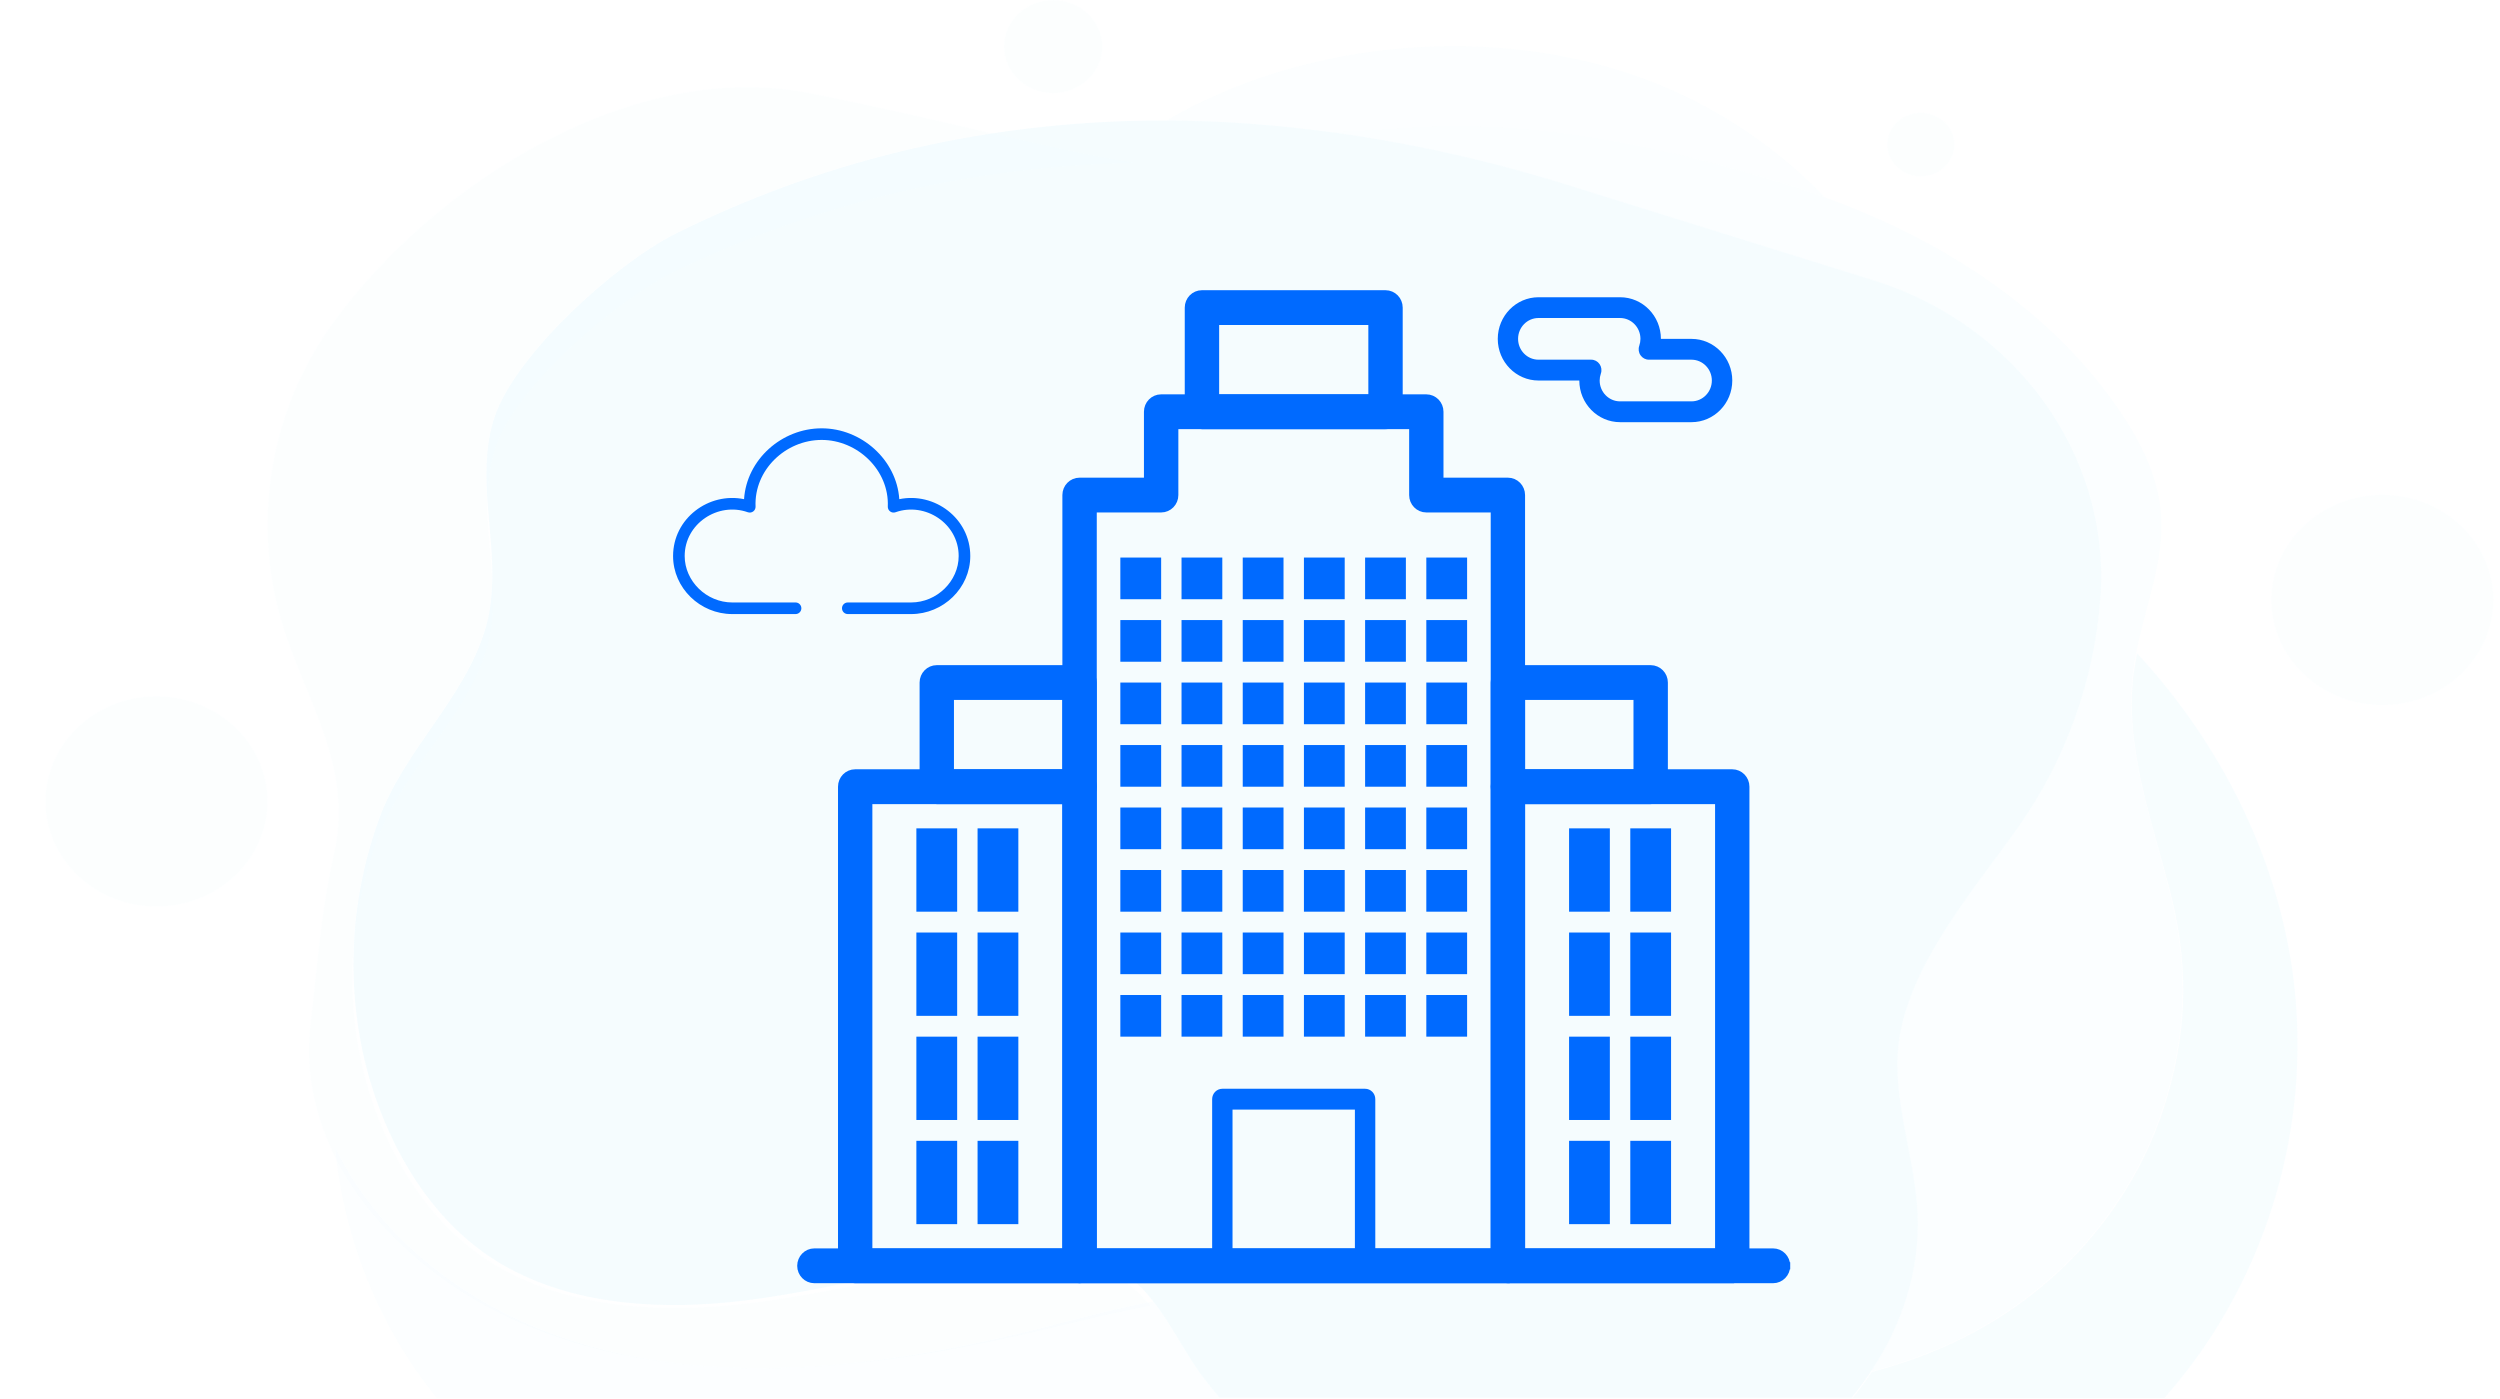 <svg width="286" height="160" viewBox="0 0 286 160" fill="none" xmlns="http://www.w3.org/2000/svg">
<g opacity="0.34">
<g opacity="0.34">
<g opacity="0.6">
<path opacity="0.6" d="M248.48 102.896C250.467 111.167 250.136 118.771 247.486 126.885C244.173 137.038 236.72 146.484 226.036 152.286C222.309 154.324 218.293 155.853 214.11 156.95C213.448 157.97 212.702 158.989 211.916 159.929H247.61C256.679 149.699 261.896 136.567 262.725 123.24C262.932 119.634 262.849 115.988 262.435 112.421C260.778 98.506 254.236 85.257 244.463 74.712C244.339 75.457 244.215 76.202 244.09 76.947C242.972 85.805 246.409 94.39 248.48 102.896Z" fill="#53D0F7"/>
</g>
<g opacity="0.41">
<path opacity="0.41" d="M137.915 157.891C135.803 155.147 134.189 151.659 131.952 148.875C127.19 149.777 122.511 151.11 117.749 152.286C108.018 154.638 97.997 156.402 87.976 156.519C76.837 156.676 65.449 154.638 55.76 149.189C48.347 145.034 41.846 138.723 38.326 131.197C39.32 141.585 43.295 151.737 50.004 159.969H139.613C138.992 159.263 138.454 158.597 137.915 157.891Z" fill="#53D0F7"/>
</g>
<g opacity="0.41">
<path opacity="0.41" d="M152.038 15.091C154.73 15.013 157.67 14.856 160.858 14.621C175.683 13.563 190.383 16.777 204.628 21.167C205.994 21.598 207.361 22.069 208.727 22.539C202.599 16.15 194.772 11.171 186.159 8.349C169.099 2.744 148.436 4.978 133.446 13.798C139.616 13.837 145.827 14.268 152.038 15.091Z" fill="#53D0F7"/>
</g>
<g opacity="0.35">
<path opacity="0.35" d="M55.389 149.307C65.079 154.598 76.425 156.637 87.564 156.558C97.585 156.48 107.648 154.834 117.379 152.599C122.141 151.502 126.861 150.247 131.624 149.385C129.677 146.994 127.276 145.112 123.714 144.72C109.884 143.153 95.349 148.562 81.601 149.463C72.367 150.091 62.553 148.875 55.058 143.662C50.213 140.252 46.693 135.391 44.25 130.139C39.24 119.242 39.116 106.737 43.339 95.566C46.197 88.04 53.153 82.277 55.555 74.594C57.584 68.166 55.224 61.463 55.886 54.995C56.011 53.663 56.3 52.369 56.714 51.075C59.075 44.177 70.504 34.22 77.502 30.888C94.272 22.892 111.789 19.011 129.677 18.619C119.532 17.012 109.925 14.111 92.906 10.701C72.74 6.546 50.006 20.579 38.08 36.925C36.88 38.61 35.803 40.335 34.892 42.138C30.751 50.252 29.591 59.621 31.496 68.401C33.732 78.71 40.689 86.668 38.205 97.643C36.672 104.346 36.3 110.539 35.513 117.164C34.892 122.338 35.927 127.277 38.039 131.785C41.517 139.076 48.019 145.23 55.389 149.307Z" fill="#53D0F7"/>
</g>
<g opacity="0.47">
<path opacity="0.47" d="M160.857 14.621C157.669 14.856 154.77 15.013 152.037 15.091C161.23 16.307 170.506 18.423 179.74 21.285L214.317 32.064C230.59 37.121 241.357 51.859 240.322 68.048C240.322 68.166 240.322 68.244 240.28 68.362C239.618 77.73 236.346 86.942 230.88 94.625C225.953 101.602 219.12 109.403 217.422 117.987C216.056 124.808 218.996 131.707 219.369 138.645C219.7 145.23 217.629 151.502 214.027 156.911C218.209 155.814 222.226 154.285 225.953 152.247C236.595 146.445 244.09 136.998 247.402 126.846C250.053 118.732 250.384 111.127 248.396 102.857C246.367 94.351 242.93 85.766 244.007 76.907C244.09 76.162 244.214 75.418 244.38 74.673C245.415 69.264 247.692 64.011 247.195 58.562C246.823 54.447 244.918 50.566 242.558 47.117C234.773 35.553 222.267 27.439 208.644 22.539C207.277 22.069 205.911 21.598 204.544 21.167C190.382 16.777 175.682 13.563 160.857 14.621Z" fill="#53D0F7"/>
</g>
<g opacity="0.7">
<path opacity="0.7" d="M56.589 47.705C56.134 49.037 55.885 50.409 55.761 51.781C55.14 58.484 57.5 65.383 55.513 72.007C53.111 79.965 46.196 85.884 43.38 93.684C39.197 105.209 39.404 118.105 44.456 129.355C46.9 134.764 50.461 139.781 55.306 143.27C62.801 148.64 72.615 149.816 81.849 149.111C95.597 148.092 110.09 142.447 123.92 144.015C127.482 144.407 129.925 146.328 131.871 148.797C134.107 151.58 135.722 155.069 137.834 157.813C138.372 158.518 138.952 159.224 139.532 159.89H211.832C212.619 158.91 213.364 157.93 214.027 156.911C217.629 151.502 219.7 145.23 219.368 138.645C218.996 131.707 216.056 124.808 217.422 117.987C219.12 109.442 225.952 101.602 230.88 94.625C236.346 86.903 239.617 77.73 240.28 68.362C240.28 68.244 240.28 68.166 240.321 68.048C241.315 51.859 230.549 37.121 214.317 32.064L179.74 21.285C170.464 18.384 161.23 16.306 152.037 15.091C145.826 14.268 139.615 13.798 133.445 13.798C132.078 13.798 130.753 13.798 129.386 13.837C111.539 14.347 94.023 18.423 77.294 26.733C70.296 30.261 58.95 40.61 56.589 47.705Z" fill="#53D0F7"/>
</g>
<g opacity="0.35">
<path opacity="0.35" d="M120.483 10.662C123.593 10.662 126.115 8.275 126.115 5.331C126.115 2.387 123.593 0 120.483 0C117.373 0 114.851 2.387 114.851 5.331C114.851 8.275 117.373 10.662 120.483 10.662Z" fill="#53D0F7"/>
</g>
<g opacity="0.35">
<path opacity="0.35" d="M272.539 80.67C279.56 80.67 285.251 75.283 285.251 68.636C285.251 61.99 279.56 56.602 272.539 56.602C265.518 56.602 259.826 61.99 259.826 68.636C259.826 75.283 265.518 80.67 272.539 80.67Z" fill="#53D0F7"/>
</g>
<g opacity="0.35">
<path opacity="0.35" d="M26.025 100.94C31.426 96.693 32.167 89.106 27.68 83.994C23.194 78.881 15.179 78.18 9.779 82.427C4.378 86.674 3.637 94.261 8.123 99.373C12.61 104.485 20.625 105.187 26.025 100.94Z" fill="#53D0F7"/>
</g>
<g opacity="0.35">
<path opacity="0.35" d="M219.741 20.187C221.867 20.187 223.592 18.555 223.592 16.542C223.592 14.528 221.867 12.896 219.741 12.896C217.614 12.896 215.89 14.528 215.89 16.542C215.89 18.555 217.614 20.187 219.741 20.187Z" fill="#53D0F7"/>
</g>
</g>
</g>
<path d="M104.227 70.25H96.988C96.622 70.25 96.324 69.953 96.324 69.586C96.324 69.219 96.622 68.922 96.988 68.922H104.227C107.178 68.922 109.672 66.489 109.672 63.609C109.672 59.88 105.838 57.399 102.449 58.601C102.241 58.675 102.01 58.641 101.833 58.51C101.655 58.379 101.554 58.168 101.564 57.947C101.739 53.789 98.101 50.328 94 50.328C89.868 50.328 86.259 53.765 86.436 57.947C86.446 58.168 86.345 58.379 86.167 58.51C85.99 58.641 85.759 58.675 85.551 58.601C82.137 57.39 78.328 59.903 78.328 63.609C78.328 66.489 80.822 68.922 83.773 68.922H91.012C91.378 68.922 91.676 69.219 91.676 69.586C91.676 69.953 91.378 70.25 91.012 70.25H83.773C80.088 70.25 77 67.267 77 63.609C77 59.303 81.081 56.272 85.12 57.105C85.419 52.568 89.43 49 94 49C98.533 49 102.574 52.58 102.879 57.105C106.915 56.272 111 59.301 111 63.609C111 67.265 107.914 70.25 104.227 70.25Z" fill="#006AFF"/>
<path d="M123.502 146.4H172.502L173.667 144.806H174.067V144.806V56.635C174.067 55.765 173.374 55.045 172.502 55.045H164.734V47.103C164.734 46.233 164.041 45.513 163.168 45.513H132.836C131.96 45.513 131.267 46.232 131.267 47.103V55.045H123.502C122.629 55.045 121.936 55.765 121.936 56.635V144.81C121.936 145.68 122.629 146.4 123.502 146.4ZM170.937 143.216H125.071V58.225H132.839C133.711 58.225 134.404 57.505 134.404 56.635V48.693H161.606V56.635C161.606 57.505 162.299 58.225 163.172 58.225H170.937V143.216Z" fill="#006AFF" stroke="#006AFF" stroke-width="0.8"/>
<path d="M172.502 146.4H198.17L199.335 144.806H199.735V144.805V89.996C199.735 89.126 199.042 88.406 198.17 88.406H172.502C171.63 88.406 170.937 89.126 170.937 89.996V144.81C170.937 145.68 171.63 146.4 172.502 146.4ZM196.604 91.59V143.216H174.071V91.59H196.604Z" fill="#006AFF" stroke="#006AFF" stroke-width="0.8"/>
<path d="M172.502 91.59H188.836C189.711 91.59 190.405 90.871 190.405 90V78.084C190.405 77.212 189.707 76.493 188.836 76.493H172.502C171.63 76.493 170.937 77.213 170.937 78.084V90C170.937 90.87 171.63 91.59 172.502 91.59ZM187.27 79.674V88.406H174.071V79.674H187.27Z" fill="#006AFF" stroke="#006AFF" stroke-width="0.8"/>
<path d="M132.835 63.784H128.167V68.552H132.835V63.784Z" fill="#006AFF"/>
<path d="M139.832 63.784H135.167V68.552H139.832V63.784Z" fill="#006AFF"/>
<path d="M146.834 63.784H142.169V68.552H146.834V63.784Z" fill="#006AFF"/>
<path d="M153.834 63.784H149.169V68.552H153.834V63.784Z" fill="#006AFF"/>
<path d="M160.833 63.784H156.168V68.552H160.833V63.784Z" fill="#006AFF"/>
<path d="M167.837 63.784H163.171V68.552H167.837V63.784Z" fill="#006AFF"/>
<path d="M132.835 70.935H128.167V75.703H132.835V70.935Z" fill="#006AFF"/>
<path d="M139.832 70.935H135.167V75.703H139.832V70.935Z" fill="#006AFF"/>
<path d="M146.834 70.935H142.169V75.703H146.834V70.935Z" fill="#006AFF"/>
<path d="M153.834 70.935H149.169V75.703H153.834V70.935Z" fill="#006AFF"/>
<path d="M160.833 70.935H156.168V75.703H160.833V70.935Z" fill="#006AFF"/>
<path d="M167.837 70.935H163.171V75.703H167.837V70.935Z" fill="#006AFF"/>
<path d="M132.835 78.084H128.167V82.852H132.835V78.084Z" fill="#006AFF"/>
<path d="M139.832 78.084H135.167V82.852H139.832V78.084Z" fill="#006AFF"/>
<path d="M146.834 78.084H142.169V82.852H146.834V78.084Z" fill="#006AFF"/>
<path d="M153.834 78.084H149.169V82.852H153.834V78.084Z" fill="#006AFF"/>
<path d="M160.833 78.084H156.168V82.852H160.833V78.084Z" fill="#006AFF"/>
<path d="M167.837 78.084H163.171V82.852H167.837V78.084Z" fill="#006AFF"/>
<path d="M132.835 85.232H128.167V90H132.835V85.232Z" fill="#006AFF"/>
<path d="M139.832 85.232H135.167V90H139.832V85.232Z" fill="#006AFF"/>
<path d="M146.834 85.232H142.169V90H146.834V85.232Z" fill="#006AFF"/>
<path d="M153.834 85.232H149.169V90H153.834V85.232Z" fill="#006AFF"/>
<path d="M160.833 85.232H156.168V90H160.833V85.232Z" fill="#006AFF"/>
<path d="M167.837 85.232H163.171V90H167.837V85.232Z" fill="#006AFF"/>
<path d="M132.835 92.38H128.167V97.148H132.835V92.38Z" fill="#006AFF"/>
<path d="M139.832 92.38H135.167V97.148H139.832V92.38Z" fill="#006AFF"/>
<path d="M146.834 92.38H142.169V97.148H146.834V92.38Z" fill="#006AFF"/>
<path d="M153.834 92.38H149.169V97.148H153.834V92.38Z" fill="#006AFF"/>
<path d="M160.833 92.38H156.168V97.148H160.833V92.38Z" fill="#006AFF"/>
<path d="M167.837 92.38H163.171V97.148H167.837V92.38Z" fill="#006AFF"/>
<path d="M132.835 99.529H128.167V104.297H132.835V99.529Z" fill="#006AFF"/>
<path d="M139.832 99.529H135.167V104.297H139.832V99.529Z" fill="#006AFF"/>
<path d="M146.834 99.529H142.169V104.297H146.834V99.529Z" fill="#006AFF"/>
<path d="M153.834 99.529H149.169V104.297H153.834V99.529Z" fill="#006AFF"/>
<path d="M160.833 99.529H156.168V104.297H160.833V99.529Z" fill="#006AFF"/>
<path d="M167.837 99.529H163.171V104.297H167.837V99.529Z" fill="#006AFF"/>
<path d="M132.835 106.681H128.167V111.445H132.835V106.681Z" fill="#006AFF"/>
<path d="M139.832 106.681H135.167V111.445H139.832V106.681Z" fill="#006AFF"/>
<path d="M146.834 106.681H142.169V111.445H146.834V106.681Z" fill="#006AFF"/>
<path d="M153.834 106.681H149.169V111.445H153.834V106.681Z" fill="#006AFF"/>
<path d="M160.833 106.681H156.168V111.445H160.833V106.681Z" fill="#006AFF"/>
<path d="M167.837 106.681H163.171V111.445H167.837V106.681Z" fill="#006AFF"/>
<path d="M184.167 94.764H179.502V104.297H184.167V94.764Z" fill="#006AFF"/>
<path d="M191.17 94.764H186.505V104.297H191.17V94.764Z" fill="#006AFF"/>
<path d="M184.167 106.681H179.502V116.213H184.167V106.681Z" fill="#006AFF"/>
<path d="M191.17 106.681H186.505V116.213H191.17V106.681Z" fill="#006AFF"/>
<path d="M184.167 118.594H179.502V128.126H184.167V118.594Z" fill="#006AFF"/>
<path d="M191.17 118.594H186.505V128.126H191.17V118.594Z" fill="#006AFF"/>
<path d="M184.167 130.51H179.502V140.042H184.167V130.51Z" fill="#006AFF"/>
<path d="M191.17 130.51H186.505V140.042H191.17V130.51Z" fill="#006AFF"/>
<path d="M97.834 146.4H123.501C124.374 146.4 125.066 145.679 125.066 144.806V89.996C125.066 89.126 124.373 88.406 123.501 88.406H97.834C96.961 88.406 96.268 89.126 96.268 89.996V144.81C96.268 145.68 96.961 146.4 97.834 146.4ZM121.932 91.59V143.216H99.399V91.59H121.932Z" fill="#006AFF" stroke="#006AFF" stroke-width="0.8"/>
<path d="M107.168 91.59H123.501C124.374 91.59 125.067 90.87 125.067 90V78.084C125.067 77.213 124.374 76.493 123.501 76.493H107.168C106.295 76.493 105.602 77.213 105.602 78.084V90C105.602 90.87 106.295 91.59 107.168 91.59ZM121.932 79.674V88.406H108.733V79.674H121.932Z" fill="#006AFF" stroke="#006AFF" stroke-width="0.8"/>
<path d="M116.499 94.764H111.834V104.297H116.499V94.764Z" fill="#006AFF"/>
<path d="M109.499 94.764H104.833V104.297H109.499V94.764Z" fill="#006AFF"/>
<path d="M116.499 106.681H111.834V116.213H116.499V106.681Z" fill="#006AFF"/>
<path d="M109.499 106.681H104.833V116.213H109.499V106.681Z" fill="#006AFF"/>
<path d="M116.499 118.594H111.834V128.126H116.499V118.594Z" fill="#006AFF"/>
<path d="M109.499 118.594H104.833V128.126H109.499V118.594Z" fill="#006AFF"/>
<path d="M116.499 130.51H111.834V140.042H116.499V130.51Z" fill="#006AFF"/>
<path d="M109.499 130.51H104.833V140.042H109.499V130.51Z" fill="#006AFF"/>
<path d="M132.835 113.829H128.167V118.593H132.835V113.829Z" fill="#006AFF"/>
<path d="M139.832 113.829H135.167V118.593H139.832V113.829Z" fill="#006AFF"/>
<path d="M146.834 113.829H142.169V118.593H146.834V113.829Z" fill="#006AFF"/>
<path d="M153.834 113.829H149.169V118.593H153.834V113.829Z" fill="#006AFF"/>
<path d="M160.833 113.829H156.168V118.593H160.833V113.829Z" fill="#006AFF"/>
<path d="M167.837 113.829H163.171V118.593H167.837V113.829Z" fill="#006AFF"/>
<path d="M156.169 146H139.835C139.192 146 138.67 145.467 138.67 144.81V125.745C138.67 125.088 139.192 124.555 139.835 124.555H156.169C156.812 124.555 157.334 125.088 157.334 125.745V144.81C157.334 145.467 156.812 146 156.169 146ZM141.001 143.616H155V126.935H141.001V143.616Z" fill="#006AFF"/>
<path d="M137.501 48.697H158.503C159.376 48.697 160.069 47.972 160.069 47.106V35.19C160.069 34.32 159.376 33.6 158.503 33.6H137.501C136.629 33.6 135.936 34.32 135.936 35.19V47.106C135.936 47.977 136.629 48.697 137.501 48.697ZM156.938 36.78V45.513H139.07V36.78H156.938Z" fill="#006AFF" stroke="#006AFF" stroke-width="0.8"/>
<path d="M204.4 144.81C204.4 143.937 203.708 143.216 202.835 143.216H93.165C92.291 143.216 91.6 143.941 91.6 144.81C91.6 145.68 92.293 146.4 93.165 146.4H202.838C203.709 146.4 204.403 145.681 204.4 144.81ZM204.4 144.81H204L204.4 144.807C204.4 144.808 204.4 144.809 204.4 144.81Z" fill="#006AFF" stroke="#006AFF" stroke-width="0.8"/>
<path d="M193.505 48.297H185.34C182.765 48.297 180.674 46.158 180.674 43.532H176.009C173.435 43.532 171.344 41.394 171.344 38.768C171.344 36.139 173.438 34.004 176.009 34.004H185.343C187.917 34.004 190.008 36.142 190.008 38.768H193.508C196.082 38.768 198.173 40.907 198.173 43.532C198.17 46.158 196.079 48.297 193.505 48.297ZM176.002 36.38C174.715 36.38 173.668 37.45 173.668 38.764C173.668 40.079 174.715 41.148 176.002 41.148H182.038C182.417 41.148 182.772 41.337 182.991 41.653C183.21 41.969 183.266 42.374 183.137 42.74C183.047 43.003 183.002 43.27 183.002 43.532C183.002 44.847 184.049 45.916 185.336 45.916H193.501C194.788 45.916 195.835 44.847 195.835 43.532C195.835 42.218 194.788 41.148 193.501 41.148H188.631C188.251 41.148 187.897 40.96 187.677 40.644C187.458 40.328 187.403 39.923 187.531 39.557C187.622 39.294 187.667 39.027 187.667 38.764C187.667 37.45 186.62 36.38 185.333 36.38H176.002Z" fill="#006AFF"/>
</svg>
